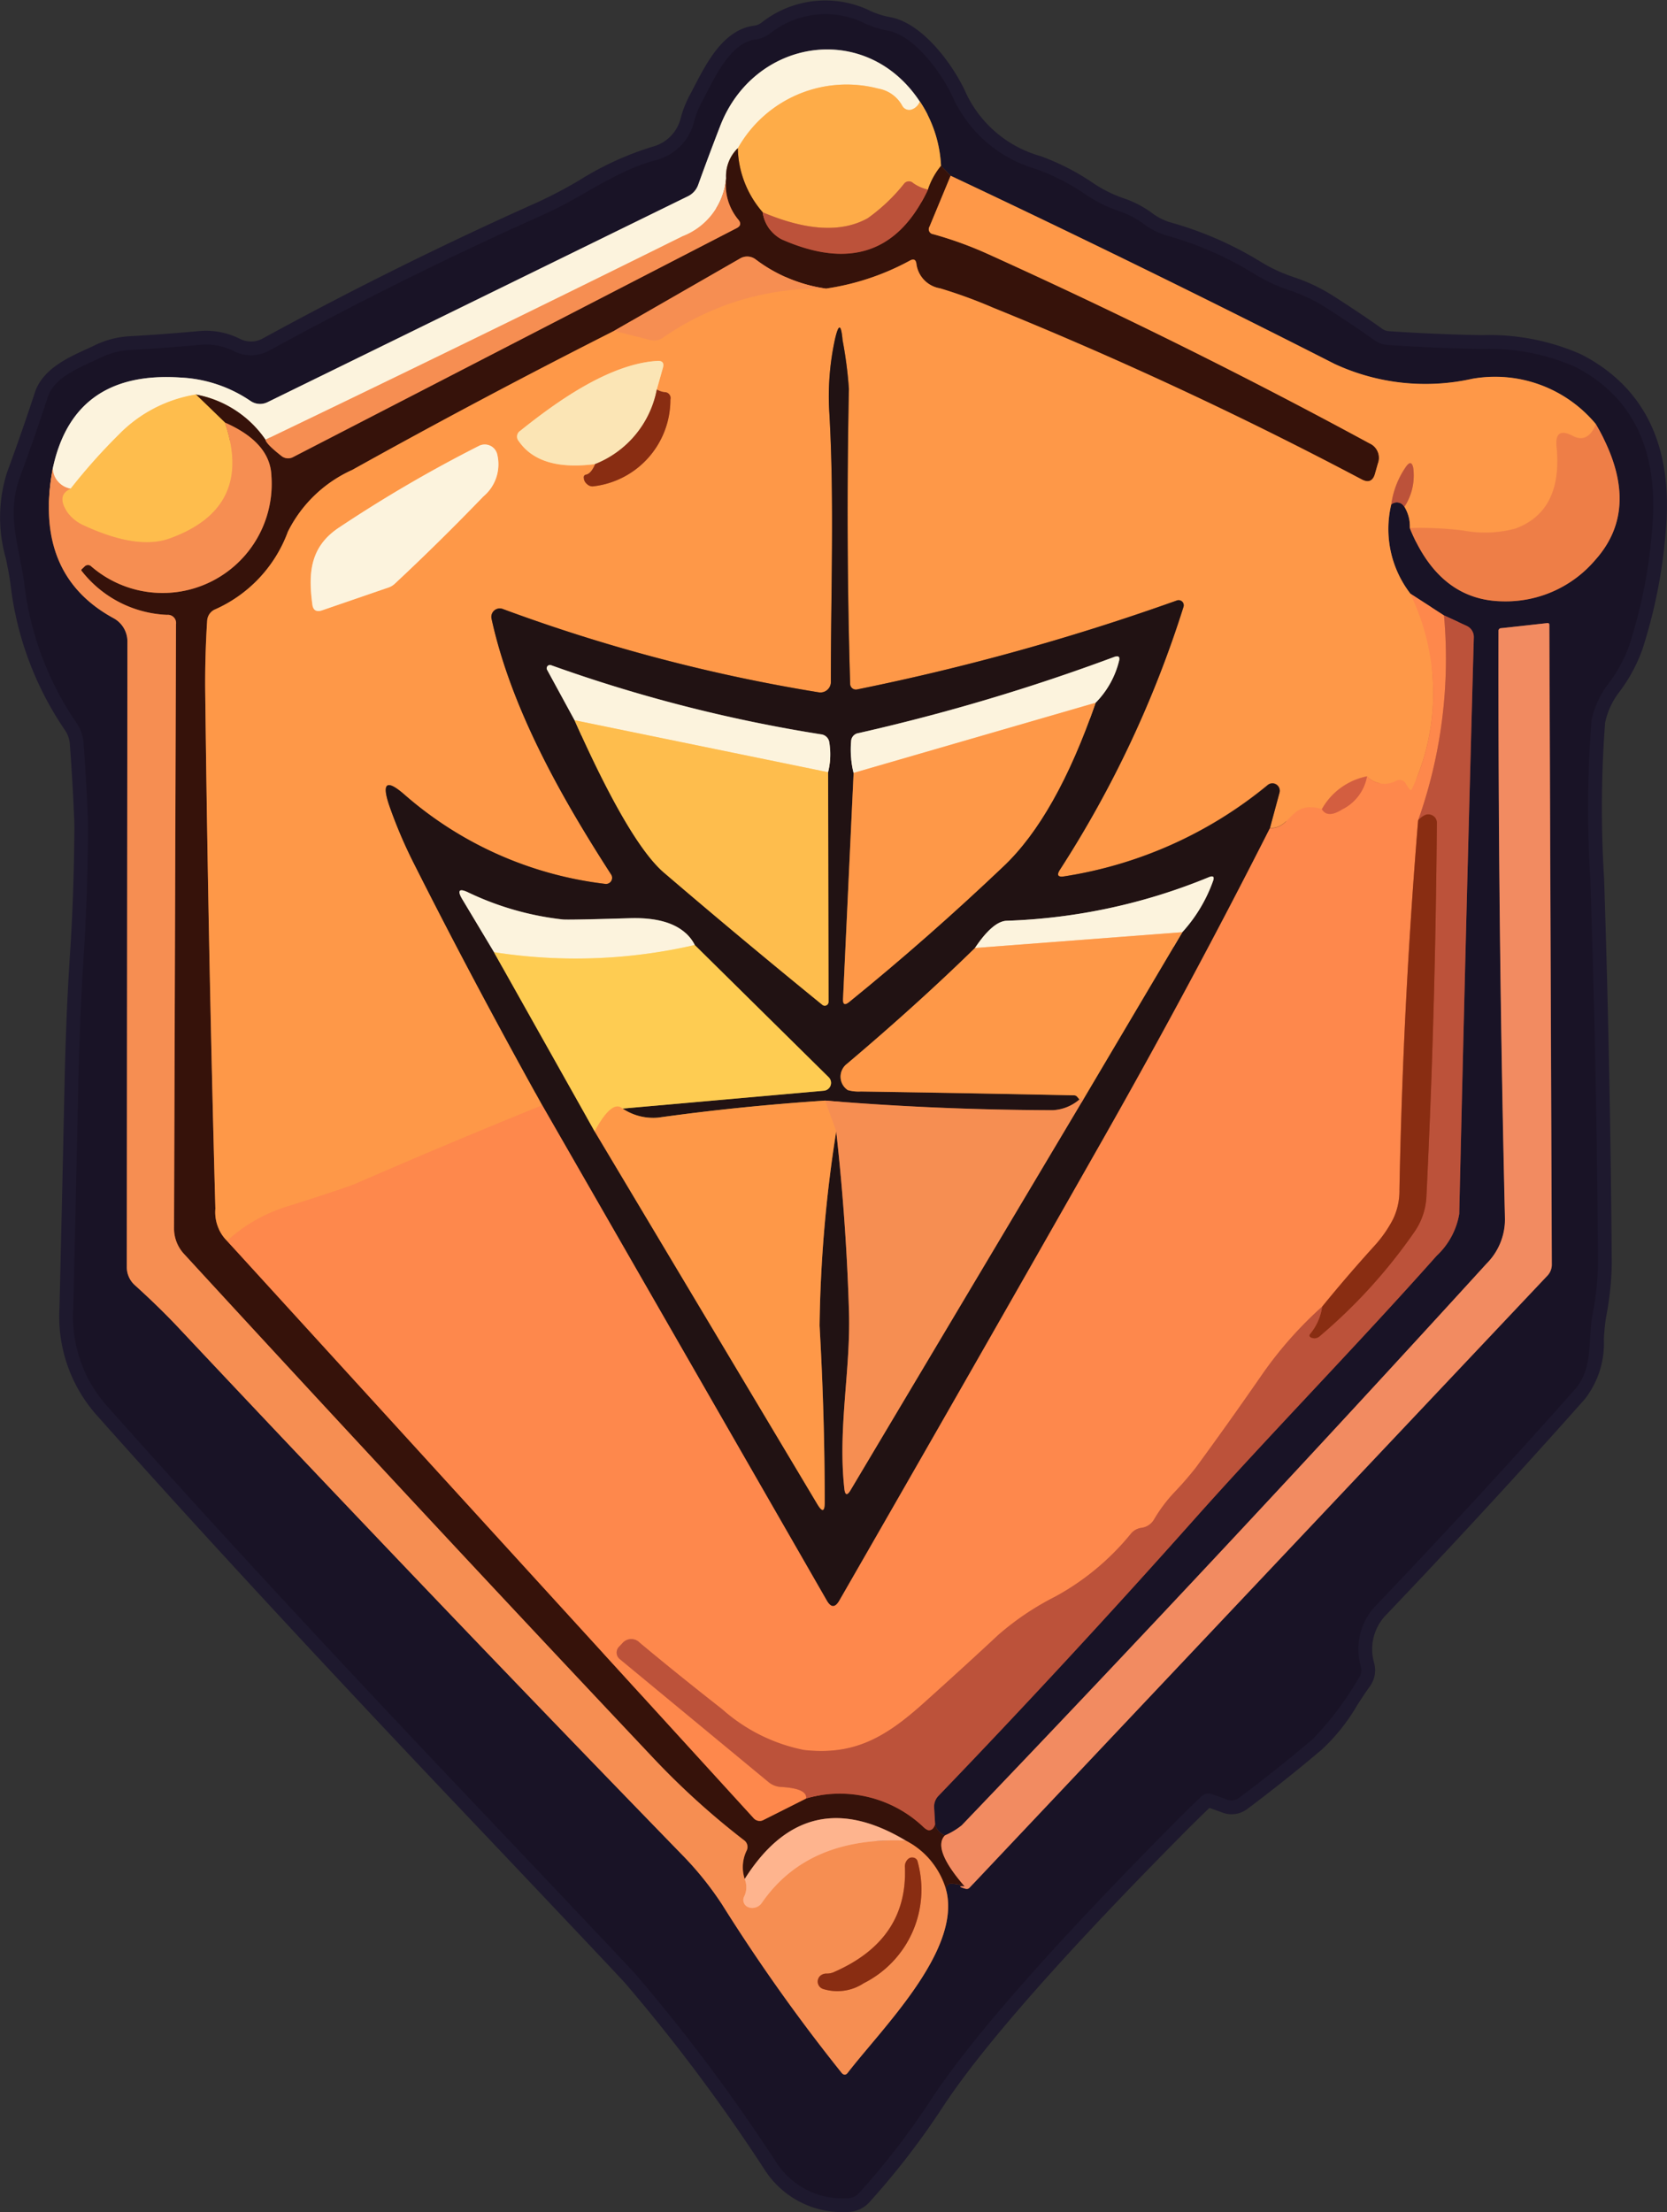 <svg xmlns="http://www.w3.org/2000/svg" xmlns:xlink="http://www.w3.org/1999/xlink" width="84.416" height="111.971" viewBox="0 0 84.416 111.971">
  <rect x="0" y="0" width="84.416" height="111.971" fill="#333333" stroke="none"/>
  <defs>
    <clipPath id="clip-path">
      <rect id="Rectangle_6183" data-name="Rectangle 6183" width="84.416" height="111.971" fill="none"/>
    </clipPath>
  </defs>
  <g id="Group_12181" data-name="Group 12181" style="mix-blend-mode: normal;isolation: isolate">
    <g id="Group_12180" data-name="Group 12180" clip-path="url(#clip-path)">
      <path id="Path_17514" data-name="Path 17514" d="M42.9,111.971h-.045a4.66,4.66,0,0,1-4.107-2.1,90.417,90.417,0,0,0-7.075-9.467c-.114-.131-1.142-1.238-8.138-8.61C16.045,83.91,9.752,77.1,4.831,71.561a7.512,7.512,0,0,1-1.819-5.354q.136-5.648.265-11.709c.052-2.214.139-4.236.266-6.186.127-1.9.2-3.9.221-6.117.007-.336,0-.659-.019-.981-.048-1.15-.118-2.337-.208-3.542a1.419,1.419,0,0,0-.24-.7A16.456,16.456,0,0,1,.538,29.632C.482,29.178.391,28.72.3,28.277A7.515,7.515,0,0,1,.361,23.9c.5-1.355.972-2.713,1.405-4.034.388-1.178,1.672-1.763,2.61-2.191.139-.063.272-.124.394-.182a4.539,4.539,0,0,1,1.806-.473c1.141-.065,2.295-.151,3.525-.263a3.846,3.846,0,0,1,2.06.4,1.223,1.223,0,0,0,1.141-.022c4.532-2.479,9.23-4.806,13.965-6.919a23.287,23.287,0,0,0,2.084-1.1A15.424,15.424,0,0,1,33.1,7.41a1.985,1.985,0,0,0,1.352-1.359,5.356,5.356,0,0,1,.471-1.225c.082-.151.164-.308.249-.473C35.8,3.144,36.657,1.489,38.194,1.3a.814.814,0,0,0,.35-.14A5.217,5.217,0,0,1,43.922.478a4.168,4.168,0,0,0,1.151.389c1.714.311,3.281,2.55,3.864,3.887A5.947,5.947,0,0,0,52.685,7.9a11.948,11.948,0,0,1,2.663,1.361,6.563,6.563,0,0,0,1.572.782,5.219,5.219,0,0,1,1.4.726,2.986,2.986,0,0,0,.9.474,17.91,17.91,0,0,1,4.571,1.978,7.989,7.989,0,0,0,1.724.807,9.052,9.052,0,0,1,1.98.938c.928.593,1.746,1.141,2.5,1.676a.631.631,0,0,0,.344.123c1.613.107,3.2.175,4.717.2a11.45,11.45,0,0,1,5.036.983c3.22,1.667,4.653,4.682,4.258,8.961a26,26,0,0,1-1.177,5.955A8.1,8.1,0,0,1,82,35.03a3.843,3.843,0,0,0-.718,1.554,56.905,56.905,0,0,0-.053,7.865c.21,6.28.34,12.841.391,19.5a15.42,15.42,0,0,1-.29,2.731,9.692,9.692,0,0,0-.111,1.12,4.586,4.586,0,0,1-.966,3.023C77.074,74.406,73.7,78.064,70.236,81.7a2.491,2.491,0,0,0-.651,2.476,1.39,1.39,0,0,1-.234,1.212c-.219.3-.425.622-.63.939a9.682,9.682,0,0,1-1.789,2.239c-1.235,1.044-2.5,2.054-3.766,3a1.315,1.315,0,0,1-1.281.178l-.638-.23c-.368.348-.721.7-1.063,1.037-6.209,6.25-10.389,10.986-12.423,14.075a38.855,38.855,0,0,1-3.731,4.843,1.505,1.505,0,0,1-1.128.5M4.925,37.569c.092,1.22.162,2.422.21,3.573.022.346.029.706.022,1.073-.022,2.241-.1,4.268-.224,6.189s-.212,3.932-.263,6.125Q4.544,60.6,4.4,66.241a6.079,6.079,0,0,0,1.468,4.4c4.91,5.529,11.193,12.327,18.673,20.2,2.9,3.058,7.824,8.249,8.179,8.656a91.72,91.72,0,0,1,7.188,9.615,3.311,3.311,0,0,0,2.968,1.468c.052,0,.071,0,.123-.056a37.412,37.412,0,0,0,3.592-4.666c2.085-3.166,6.325-7.974,12.6-14.291.368-.368.749-.742,1.143-1.115a1.248,1.248,0,0,1,1.347-.26l.677.244c1.209-.916,2.454-1.908,3.667-2.934a8.537,8.537,0,0,0,1.52-1.934c.219-.338.439-.677.676-1.006a3.964,3.964,0,0,1,1-3.823c3.457-3.622,6.818-7.269,9.991-10.839a3.358,3.358,0,0,0,.616-2.182,10.631,10.631,0,0,1,.131-1.281,14.134,14.134,0,0,0,.267-2.473c-.05-6.649-.181-13.2-.389-19.466a56.25,56.25,0,0,1,.071-8.144,5.207,5.207,0,0,1,.966-2.14,6.72,6.72,0,0,0,.976-1.791,24.6,24.6,0,0,0,1.109-5.636c.343-3.711-.806-6.2-3.512-7.6a10.3,10.3,0,0,0-4.419-.827c-1.543-.027-3.15-.1-4.777-.2a2.015,2.015,0,0,1-1.067-.378c-.735-.522-1.534-1.057-2.443-1.638a7.518,7.518,0,0,0-1.672-.791,9.361,9.361,0,0,1-2.019-.946,16.531,16.531,0,0,0-4.222-1.822A4.3,4.3,0,0,1,57.5,11.9a3.794,3.794,0,0,0-1.028-.535,7.975,7.975,0,0,1-1.911-.952,10.543,10.543,0,0,0-2.346-1.2,7.352,7.352,0,0,1-4.552-3.9c-.494-1.134-1.792-2.883-2.842-3.073a5.542,5.542,0,0,1-1.532-.519,3.845,3.845,0,0,0-3.926.57,2.238,2.238,0,0,1-.981.393c-.822.1-1.483,1.379-1.966,2.312-.09.173-.175.339-.258.492a3.933,3.933,0,0,0-.347.9,3.359,3.359,0,0,1-2.351,2.374,14.138,14.138,0,0,0-3.418,1.567,24.416,24.416,0,0,1-2.208,1.16c-4.7,2.1-9.362,4.408-13.861,6.868a2.611,2.611,0,0,1-2.437.045,2.408,2.408,0,0,0-1.313-.255c-1.241.113-2.411.2-3.571.266a3.171,3.171,0,0,0-1.267.331c-.139.068-.282.133-.432.2-.7.321-1.668.76-1.864,1.358-.439,1.336-.916,2.709-1.422,4.082a6.223,6.223,0,0,0,0,3.626c.093.467.189.95.252,1.457A14.912,14.912,0,0,0,4.455,36.2a2.807,2.807,0,0,1,.47,1.365" transform="translate(0 0)" fill="#1e192e"/>
      <path id="Path_17515" data-name="Path 17515" d="M43.552,116a.9.9,0,0,1-.711-.366,92.18,92.18,0,0,1-6.09-8.574,15.9,15.9,0,0,0-1.8-2.259C26.511,96.12,17.91,87.124,9.393,78.064c-.66-.709-1.419-1.452-2.257-2.209A1.914,1.914,0,0,1,6.5,74.426l.029-31.661A.646.646,0,0,0,6.2,42.2c-3-1.636-4.16-4.434-3.435-8.314l1.37.256c-.611,3.265.283,5.5,2.734,6.836a2.038,2.038,0,0,1,1.06,1.788L7.895,74.427a.521.521,0,0,0,.171.391c.872.788,1.659,1.558,2.344,2.294,8.51,9.051,17.1,18.042,25.544,26.72a17.25,17.25,0,0,1,1.979,2.492,90.58,90.58,0,0,0,5.617,7.964c.227-.279.473-.572.732-.881,1.786-2.129,4.231-5.044,3.752-7.2l1.358-.3c.629,2.824-2.071,6.044-4.043,8.395-.405.483-.78.929-1.085,1.324a.88.88,0,0,1-.7.375Zm-.393-1.223,0,.006,0-.006" transform="translate(-0.775 -10.291)" fill="#88513c"/>
      <path id="Path_17516" data-name="Path 17516" d="M69.223,137.432a1.715,1.715,0,0,0-.435-.109.482.482,0,0,0,.394-.289.372.372,0,0,0-.018-.276l-1.264.584a1.047,1.047,0,0,1-.023-.794.91.91,0,0,1,.777-.61,2.426,2.426,0,0,1,1.01.173Z" transform="translate(-20.594 -41.282)" fill="#281318"/>
      <path id="Path_17517" data-name="Path 17517" d="M69.7,109.767a.981.981,0,0,1-.239-.03c-.249-.076-.906-.276-.78-.921.056-.285.261-.61.92-.57L98.577,77.57c.055-.058.054-.084.053-.114l-.123-31.7-1.187.131c-.017,9.574.094,19.412.328,29.251a3.863,3.863,0,0,1-1.115,2.742C87.828,87.428,78.882,97,69.944,106.334a3.555,3.555,0,0,1-1.044.651l-.616-1.249a3.857,3.857,0,0,0,.664-.374c8.921-9.316,17.859-18.88,26.556-28.416a2.486,2.486,0,0,0,.752-1.769c-.238-10.021-.348-20.039-.327-29.779a.825.825,0,0,1,.773-.839L99.02,44.3a.8.8,0,0,1,.622.194.784.784,0,0,1,.256.588l.125,32.347a1.51,1.51,0,0,1-.437,1.1L70.344,109.484a.856.856,0,0,1-.647.283m-.061-1.386-.11,1.239a.687.687,0,0,0,.23-1.239.492.492,0,0,0-.12,0m-.3.141-.019.021ZM96.859,45.942l-.026,0,.026,0m.462-.543h0Zm1.184-.311v0Z" transform="translate(-20.738 -13.454)" fill="#864f44"/>
      <path id="Path_17518" data-name="Path 17518" d="M68.037,133.762a1.423,1.423,0,0,1-.979-1.008l1.32-.441a.378.378,0,0,0,.06.126Z" transform="translate(-20.366 -40.183)" fill="#281318"/>
      <path id="Path_17519" data-name="Path 17519" d="M66.986,105.7l-.048-.843a1.474,1.474,0,0,1,.423-1.135c4.251-4.412,8.585-9.1,12.884-13.92,1.909-2.145,3.984-4.363,5.99-6.508,2.1-2.248,4.277-4.573,6.327-6.882.829-.936.961-1.449.966-1.671.2-8.869.441-18.4.737-29.138l-1.1-.509.582-1.264,1.148.529a1.315,1.315,0,0,1,.768,1.236c-.3,10.754-.539,20.3-.739,29.178A4.3,4.3,0,0,1,93.6,77.338c-2.062,2.323-4.243,4.655-6.353,6.909-2,2.139-4.068,4.35-5.966,6.483-4.311,4.838-8.658,9.535-12.921,13.96-.038.04-.038.055-.036.088l.048.845ZM94.311,45.626h0Z" transform="translate(-20.328 -13.312)" fill="#6b3330"/>
      <rect id="Rectangle_6174" data-name="Rectangle 6174" width="1.393" height="2.04" transform="matrix(0.543, -0.84, 0.84, 0.543, 71.032, 30.629)" fill="#8c4e39"/>
      <path id="Path_17520" data-name="Path 17520" d="M101.187,41.489a6.043,6.043,0,0,1-1.049-5.083l1.344.366a4.657,4.657,0,0,0,.86,3.941Z" transform="translate(-30.354 -11.057)" fill="#8c5637"/>
      <path id="Path_17521" data-name="Path 17521" d="M101.287,36.714l-.625-.985a1.125,1.125,0,0,1,1.606.334Z" transform="translate(-30.571 -10.79)" fill="#6b3330"/>
      <path id="Path_17522" data-name="Path 17522" d="M102.846,37.817l-1.39-.082a1.221,1.221,0,0,0-.187-.689l1.205-.7a2.59,2.59,0,0,1,.371,1.468" transform="translate(-30.756 -11.039)" fill="#8c5637"/>
      <path id="Path_17523" data-name="Path 17523" d="M107.036,40.346h-.09c-2.435-.031-4.23-1.421-5.336-4.13l1.29-.526c.887,2.172,2.216,3.24,4.064,3.264h.075a5.226,5.226,0,0,0,4.09-1.863c1.415-1.585,1.4-3.562-.054-6.043l1.2-.7c1.77,3.028,1.734,5.609-.109,7.674a6.63,6.63,0,0,1-5.131,2.328" transform="translate(-30.859 -9.215)" fill="#844937"/>
      <path id="Path_17524" data-name="Path 17524" d="M101.177,25.563a5.935,5.935,0,0,0-5.625-2.1,11.658,11.658,0,0,1-7.42-.817c-6.349-3.233-12.883-6.434-19.422-9.516l.593-1.26c6.551,3.087,13.1,6.3,19.461,9.534a10.312,10.312,0,0,0,6.546.687,7.313,7.313,0,0,1,6.882,2.514Z" transform="translate(-20.867 -3.606)" fill="#8c5637"/>
      <rect id="Rectangle_6175" data-name="Rectangle 6175" width="1.393" height="0.699" transform="matrix(0.717, -0.697, 0.697, 0.717, 47.152, 8.882)" fill="#281318"/>
      <path id="Path_17525" data-name="Path 17525" d="M67.019,10.5a5.732,5.732,0,0,0-.961-2.908l1.167-.76a7.1,7.1,0,0,1,1.184,3.609Z" transform="translate(-20.062 -2.075)" fill="#8c6037"/>
      <path id="Path_17526" data-name="Path 17526" d="M4.22,24.655l-1.363-.289c.773-3.642,3.266-5.426,7.2-5.16a7.572,7.572,0,0,1,3.888,1.307.158.158,0,0,0,.154.011L35.4,10.1a.333.333,0,0,0,.171-.19c.352-.978.723-1.965,1.115-2.979a6.611,6.611,0,0,1,5.407-4.3,6.25,6.25,0,0,1,5.934,2.91l-1.161.767a4.826,4.826,0,0,0-4.623-2.293A5.228,5.228,0,0,0,37.987,7.43c-.388,1-.755,1.982-1.1,2.945a1.714,1.714,0,0,1-.873.976L14.721,21.772a1.541,1.541,0,0,1-1.567-.116A6.2,6.2,0,0,0,9.967,20.6c-3.282-.22-5.112,1.068-5.747,4.059" transform="translate(-0.868 -0.788)" fill="#8b8382"/>
      <path id="Path_17527" data-name="Path 17527" d="M53.99,9.455l-1.182-.736A6.99,6.99,0,0,1,60.634,5.38a2.436,2.436,0,0,1,1.687,1.19.33.33,0,0,0-.312-.115L63.254,7a1.372,1.372,0,0,1-.752.754,1.091,1.091,0,0,1-1.38-.479,1.038,1.038,0,0,0-.747-.531A5.64,5.64,0,0,0,53.99,9.455" transform="translate(-16.038 -1.582)" fill="#fdd093"/>
      <path id="Path_17528" data-name="Path 17528" d="M51.806,12.091a2.644,2.644,0,0,1,.809-2.038l.957,1.01a1.276,1.276,0,0,0-.374,1.012Z" transform="translate(-15.733 -3.053)" fill="#998374"/>
      <path id="Path_17529" data-name="Path 17529" d="M19.476,26.808l-.6-1.255c7.038-3.377,14.14-6.841,21.11-10.294a2.8,2.8,0,0,0,1.822-2.35l1.39.085A4.131,4.131,0,0,1,40.6,16.505c-6.976,3.456-14.083,6.923-21.127,10.3" transform="translate(-5.732 -3.92)" fill="#f9c198"/>
      <path id="Path_17530" data-name="Path 17530" d="M17.158,31.085a4.766,4.766,0,0,0-3.084-2.019l.24-1.372a6.176,6.176,0,0,1,3.963,2.563Z" transform="translate(-4.274 -8.41)" fill="#998374"/>
      <path id="Path_17531" data-name="Path 17531" d="M5.445,33.578l-1.1-.859a30.205,30.205,0,0,1,2.488-2.794,7.741,7.741,0,0,1,4.3-2.234l.211,1.376a6.3,6.3,0,0,0-3.532,1.849,28.917,28.917,0,0,0-2.37,2.663" transform="translate(-1.321 -8.41)" fill="#fdd895"/>
      <path id="Path_17532" data-name="Path 17532" d="M4.262,35.731A1.776,1.776,0,0,1,2.84,34.1l1.387-.127c.017.182.054.318.389.407Z" transform="translate(-0.863 -10.319)" fill="#f9c198"/>
      <path id="Path_17533" data-name="Path 17533" d="M8.513,37.37a8.519,8.519,0,0,1-3.486-.909,2.742,2.742,0,0,1-1.116-.9,1.657,1.657,0,0,1-.325-1.4,1.3,1.3,0,0,1,.785-.828l.547,1.253a.559.559,0,0,0,.01-.084.74.74,0,0,0,.135.274,1.37,1.37,0,0,0,.552.423c1.621.748,2.908.962,3.824.629,2.467-.9,3.219-2.478,2.364-4.983l1.317-.45c1.11,3.248,0,5.579-3.206,6.742a4.092,4.092,0,0,1-1.4.232" transform="translate(-1.074 -9.231)" fill="#faa650"/>
      <path id="Path_17534" data-name="Path 17534" d="M54.2,137.6a1.172,1.172,0,0,1-.533-.125,1.083,1.083,0,0,1-.516-1.405.56.56,0,0,0,.059-.306l1.23-.65a1.44,1.44,0,0,1,.157.512c1.682-2.008,4.185-2.959,7.41-2.826l-.058,1.391c-3.091-.126-5.275.806-6.687,2.86a1.3,1.3,0,0,1-.825.527,1.479,1.479,0,0,1-.237.02m.243-1.013-.006.014.006-.014" transform="translate(-16.114 -40.329)" fill="#faa170"/>
      <path id="Path_17535" data-name="Path 17535" d="M59.149,17.593a8.258,8.258,0,0,1-3.3-.785,2.5,2.5,0,0,1-1.358-1.843l1.354-.331a1.218,1.218,0,0,0,.561.9c3.1,1.363,5.161.671,6.5-2.178l1.261.593c-1.139,2.42-2.846,3.647-5.022,3.647" transform="translate(-16.55 -4.055)" fill="#793222"/>
      <path id="Path_17536" data-name="Path 17536" d="M87.452,28.815a1.322,1.322,0,0,1-.625-.17,203.441,203.441,0,0,0-18.6-8.66,22.919,22.919,0,0,0-2.6-.951,2.181,2.181,0,0,1-1.549-1.2,13.492,13.492,0,0,1-3.973,1.229l-.2-1.378a12.078,12.078,0,0,0,4.029-1.342.9.9,0,0,1,.872-.047.909.909,0,0,1,.48.736c.041.292.175.519.691.655a25.088,25.088,0,0,1,2.773,1.01c6.353,2.581,12.568,5.47,18.478,8.59l.072-.252a.337.337,0,0,0,.02-.132.353.353,0,0,0-.115-.088c-6.148-3.334-12.645-6.555-19.3-9.568a18.551,18.551,0,0,0-2.638-.953.94.94,0,0,1-.651-1.3L65.69,12.4l1.287.532-.889,2.152a19.583,19.583,0,0,1,2.392.9C75.17,19,81.7,22.239,87.882,25.594a1.485,1.485,0,0,1,.761,1.824l-.145.51a1.148,1.148,0,0,1-.643.8,1,1,0,0,1-.4.083M64.61,17.561h0m-.7-.345v0Zm1.731-2.265h0Z" transform="translate(-18.195 -3.765)" fill="#9a5529"/>
      <path id="Path_17537" data-name="Path 17537" d="M44.862,22.709,44.168,21.5l6.378-3.663a1.406,1.406,0,0,1,1.554.1,7.031,7.031,0,0,0,3.239,1.344l-.217,1.375a8.384,8.384,0,0,1-3.867-1.612Z" transform="translate(-13.414 -5.36)" fill="#96502e"/>
      <path id="Path_17538" data-name="Path 17538" d="M15.285,70.389a2.712,2.712,0,0,1-.854-2.156c-.233-8.578-.407-17.426-.515-26.3-.007-1.182.029-2.372.107-3.543a1.358,1.358,0,0,1,.713-1.107A6.281,6.281,0,0,0,18.153,33.7a7.379,7.379,0,0,1,3.572-3.49c4.344-2.418,8.814-4.791,13.288-7.052l.628,1.243c-4.457,2.253-8.911,4.617-13.239,7.026a6.119,6.119,0,0,0-2.946,2.764A7.576,7.576,0,0,1,15.4,38.514c-.062,1.111-.1,2.269-.09,3.412.107,8.859.281,17.7.515,26.271a1.516,1.516,0,0,0,.329,1.1Z" transform="translate(-4.226 -7.032)" fill="#9a5529"/>
      <path id="Path_17539" data-name="Path 17539" d="M43.25,120.061a1.124,1.124,0,0,1-.833-.383l-26.649-29.2,1.028-.938L43.32,118.6l1.976-1,.628,1.243-2.138,1.079a1.157,1.157,0,0,1-.536.135" transform="translate(-4.788 -27.192)" fill="#9a4d2b"/>
      <path id="Path_17540" data-name="Path 17540" d="M64.778,132.658a1.1,1.1,0,0,1-.712-.317,5.474,5.474,0,0,0-5.355-1.319l-.3-1.358a6.846,6.846,0,0,1,6.6,1.652.463.463,0,0,0-.35-.04.378.378,0,0,0-.231.167l1.319.451a1.043,1.043,0,0,1-.8.743.689.689,0,0,1-.17.021" transform="translate(-17.739 -39.31)" fill="#793222"/>
      <path id="Path_17541" data-name="Path 17541" d="M68.809,136.255c-.515-.593-2.081-2.4-.966-3.528l.993.976a.059.059,0,0,0,.013-.024s-.077.411,1.012,1.663Z" transform="translate(-20.485 -40.309)" fill="#944f36"/>
      <path id="Path_17542" data-name="Path 17542" d="M67.117,136.312a3.373,3.373,0,0,0-1.743-2.161l.685-1.212a4.752,4.752,0,0,1,2.408,3.033Z" transform="translate(-19.854 -40.374)" fill="#96502e"/>
      <path id="Path_17543" data-name="Path 17543" d="M54.488,135.326l-1.176-.744c2.287-3.615,5.434-4.362,9.1-2.168l-.715,1.195c-3.029-1.813-5.318-1.267-7.208,1.718" transform="translate(-16.191 -39.84)" fill="#9a634c"/>
      <path id="Path_17544" data-name="Path 17544" d="M38.566,104.456a2.412,2.412,0,0,1,.028-1.817A40.245,40.245,0,0,1,34,98.446C26.245,90.233,18.268,81.669,10.29,72.989a2.591,2.591,0,0,1-.685-1.759l.1-30.372a6.5,6.5,0,0,1-4.6-2.449.747.747,0,0,1,.04-1.045l.144-.138a.931.931,0,0,1,1.27-.047,4.727,4.727,0,0,0,5.2.739,5.016,5.016,0,0,0,2.78-4.75c-.009-.308-.038-1.256-1.936-2.09l.559-1.275c1.794.788,2.726,1.906,2.77,3.325a6.394,6.394,0,0,1-3.568,6.044,6.029,6.029,0,0,1-1.7.531,1.122,1.122,0,0,1,.434.939L11,71.232a1.2,1.2,0,0,0,.318.814c7.973,8.676,15.947,17.236,23.7,25.443a38.7,38.7,0,0,0,4.569,4.152,1.109,1.109,0,0,1,.373,1.332c-.217.579-.158.822-.123.9Z" transform="translate(-1.489 -9.051)" fill="#96502e"/>
      <rect id="Rectangle_6176" data-name="Rectangle 6176" width="1.392" height="2.044" transform="matrix(0.695, -0.719, 0.719, 0.695, 9.436, 20.47)" fill="#9a682c"/>
      <path id="Path_17545" data-name="Path 17545" d="M20.14,27.794a1.222,1.222,0,0,1-.758-.267c-.7-.55-.991-.884-1.058-1.234l1.368-.261a.4.4,0,0,0-.049-.138,2.923,2.923,0,0,0,.527.481L42.127,15.046a3.345,3.345,0,0,1-.483-2.2l1.381.169a2.067,2.067,0,0,0,.483,1.581.926.926,0,0,1-.319,1.466L20.734,27.651a1.359,1.359,0,0,1-.594.143M42.416,15.462h0" transform="translate(-5.565 -3.902)" fill="#96502e"/>
      <path id="Path_17546" data-name="Path 17546" d="M67.862,13.272l-1.333-.4a4.411,4.411,0,0,1,.778-1.423l1.1.856a3.123,3.123,0,0,0-.544.972" transform="translate(-20.205 -3.476)" fill="#9a5f29"/>
      <path id="Path_17547" data-name="Path 17547" d="M58.656,15.922a9.309,9.309,0,0,1-3.58-.84l.542-1.282c2,.847,3.587.959,4.71.332a8.13,8.13,0,0,0,1.647-1.585,1,1,0,0,1,1.417-.136,1.4,1.4,0,0,0,.49.205l-.331,1.353a2.985,2.985,0,0,1-.731-.276,8.546,8.546,0,0,1-1.809,1.653,4.758,4.758,0,0,1-2.355.577m3.9-2.4,0,0,0,0" transform="translate(-16.727 -3.698)" fill="#dd7f41"/>
      <path id="Path_17548" data-name="Path 17548" d="M54.151,14.5a5.661,5.661,0,0,1-1.488-3.675l1.384-.164a4.578,4.578,0,0,0,1.032,2.8Z" transform="translate(-15.994 -3.238)" fill="#9a5f29"/>
      <path id="Path_17549" data-name="Path 17549" d="M106.508,36.9a10.906,10.906,0,0,1-1.352-.094,16.821,16.821,0,0,0-2.608-.12l-.04-1.392a17.962,17.962,0,0,1,2.824.131,5.186,5.186,0,0,0,2.3-.068c.817-.3,1.878-.983,1.635-3.42a1.152,1.152,0,0,1,1.83-1.236.478.478,0,0,0,.073.031c0-.02.065-.094.141-.272l1.281.546a1.752,1.752,0,0,1-.973,1.047,1.36,1.36,0,0,1-.946-.02c.216,2.962-1.263,4.154-2.562,4.632a4.687,4.687,0,0,1-1.6.235" transform="translate(-31.132 -9.25)" fill="#f68b48"/>
      <path id="Path_17550" data-name="Path 17550" d="M102.159,35.918l-.641-.353L100.2,35.34a5.026,5.026,0,0,1,.9-2.242.845.845,0,0,1,1.572.344,3.54,3.54,0,0,1-.515,2.477" transform="translate(-30.432 -9.925)" fill="#dd7541"/>
      <path id="Path_17551" data-name="Path 17551" d="M101.44,53.664a.794.794,0,0,1-.673-.385l-.024-.036a1.951,1.951,0,0,1-1.97-.432l.9-1.066c.343.288.531.231.678.155a1.077,1.077,0,0,1,.84-.092,10.594,10.594,0,0,0-.409-8.491l1.257-.6a12.213,12.213,0,0,1,.123,10.432.778.778,0,0,1-.647.511.709.709,0,0,1-.072,0m-.824-.613h0Zm.262-.446,0,.009,0-.009" transform="translate(-29.998 -12.973)" fill="#fe904a"/>
      <path id="Path_17552" data-name="Path 17552" d="M96.472,58.166l-1.194-.716a4.055,4.055,0,0,1,2.741-1.981l.28,1.364a2.68,2.68,0,0,0-1.827,1.333" transform="translate(-28.936 -16.846)" fill="#e97b44"/>
      <path id="Path_17553" data-name="Path 17553" d="M92.381,60.142h-.049l.034-1.392c.18,0,.232-.054.476-.3a2.071,2.071,0,0,1,2.333-.63l-.391,1.337c-.532-.156-.636-.048-.949.269a1.948,1.948,0,0,1-1.455.719" transform="translate(-28.041 -17.522)" fill="#fe904a"/>
      <path id="Path_17554" data-name="Path 17554" d="M35.067,63.213c-2.317-4.164-4.5-8.27-6.482-12.2a24.61,24.61,0,0,1-1.326-3.1c-.15-.445-.458-1.364.183-1.791s1.371.214,1.721.521a18.036,18.036,0,0,0,8.952,4.216c-2.2-3.468-4.694-7.895-5.69-12.457a1.135,1.135,0,0,1,.37-1.1,1.114,1.114,0,0,1,1.12-.2,85.214,85.214,0,0,0,15.678,4.153c0-1.3.014-2.608.03-3.916.036-3.11.073-6.327-.105-9.447a14.334,14.334,0,0,1,.293-3.922c.1-.453.281-1.2.964-1.155s.755.783.8,1.27c.028.291.083.586.138.884a8.284,8.284,0,0,1,.185,1.656c-.1,4.815-.084,9.664.049,14.423a117.132,117.132,0,0,0,15.635-4.381.956.956,0,0,1,1.233,1.182,55.639,55.639,0,0,1-5.756,12.558,20.8,20.8,0,0,0,8.915-4.275,1.075,1.075,0,0,1,1.269-.063,1.061,1.061,0,0,1,.439,1.174L73.2,49.033l-1.343-.364.234-.862a22.029,22.029,0,0,1-9.872,4.169.867.867,0,0,1-.909-1.4,54.591,54.591,0,0,0,5.911-12.306,119.036,119.036,0,0,1-15.463,4.236.992.992,0,0,1-.81-.195.96.96,0,0,1-.169-.172,1.235,1.235,0,0,1-1.22.517A86.7,86.7,0,0,1,33.9,38.577c1.091,4.493,3.688,8.887,5.852,12.243a1.006,1.006,0,0,1-.977,1.541,19.621,19.621,0,0,1-9.928-4.176c.27.7.6,1.433.985,2.2,1.975,3.917,4.148,8.005,6.455,12.153ZM72.34,46.872v0ZM49.594,41.45v0Zm.187-.166h0M33.428,38.4h0" transform="translate(-8.216 -6.928)" fill="#90552e"/>
      <path id="Path_17555" data-name="Path 17555" d="M16.776,87.438l-.959-1.01a8.745,8.745,0,0,1,3.454-1.942c2.53-.8,3.177-1.048,3.337-1.117,3.173-1.38,6.334-2.709,9.394-3.947l.522,1.291c-3.048,1.235-6.2,2.558-9.363,3.934-.4.172-1.567.565-3.472,1.168a7.366,7.366,0,0,0-2.913,1.623" transform="translate(-4.804 -24.121)" fill="#fe904a"/>
      <path id="Path_17556" data-name="Path 17556" d="M46.624,23.992a1.556,1.556,0,0,1-.372-.045l-1.831-.461.34-1.351,1.824.46a.078.078,0,0,0,.08-.012,14.567,14.567,0,0,1,8.661-2.606l-.037,1.392a13.241,13.241,0,0,0-7.844,2.368,1.447,1.447,0,0,1-.821.256" transform="translate(-13.491 -6.065)" fill="#fa934d"/>
      <path id="Path_17557" data-name="Path 17557" d="M95.174,86.123l-.072,0a1.276,1.276,0,0,1-.374-.093.832.832,0,0,1-.478-.55.805.805,0,0,1,.145-.675,2.113,2.113,0,0,0,.485-1.063l1.15.134a26.777,26.777,0,0,0,3.621-4.2,2.706,2.706,0,0,0,.5-1.448c.3-6.244.478-12.564.528-18.783l-.755-.718a1.74,1.74,0,0,1,.563-.417,1.128,1.128,0,0,1,1.585,1.029c-.049,6.28-.226,12.657-.53,18.96a4.141,4.141,0,0,1-.751,2.175,27.967,27.967,0,0,1-4.908,5.392,1.111,1.111,0,0,1-.712.261m5.884-26.546h0m-.329-.09a.251.251,0,0,0,.075.073l.006,0Z" transform="translate(-28.617 -17.678)" fill="#a34026"/>
      <path id="Path_17558" data-name="Path 17558" d="M103.507,55.31l-1.317-.452a23.917,23.917,0,0,0,1.276-10.082l1.386-.133a25.269,25.269,0,0,1-1.345,10.667" transform="translate(-31.035 -13.558)" fill="#dd6d43"/>
      <path id="Path_17559" data-name="Path 17559" d="M96.461,84.667l-1.081-.878c.82-1.009,1.707-2.039,2.713-3.148a5.657,5.657,0,0,0,.8-1.15,2.647,2.647,0,0,0,.248-1.182c.119-6.26.438-12.568.948-18.752l1.388.115c-.508,6.155-.826,12.432-.944,18.658a4.015,4.015,0,0,1-.4,1.8,7.1,7.1,0,0,1-1,1.439c-.992,1.094-1.863,2.1-2.666,3.094" transform="translate(-28.967 -18.087)" fill="#c45b2f"/>
      <path id="Path_17560" data-name="Path 17560" d="M53.58,119.895a1.93,1.93,0,0,0-.761-.129,1.785,1.785,0,0,1-1.019-.4l-7.546-6.237a1.115,1.115,0,0,1-.093-1.631l.158-.166a1.286,1.286,0,0,1,1.837-.1c1.266,1.058,2.664,2.185,4.158,3.353a8.238,8.238,0,0,0,3.8,1.925c2.3.252,3.7-.576,5.508-2.194,1.185-1.066,2.461-2.22,3.757-3.431a14.516,14.516,0,0,1,3.034-2.053,12.2,12.2,0,0,0,3.629-3.011,1.526,1.526,0,0,1,.963-.552.188.188,0,0,0,.162-.1,8.3,8.3,0,0,1,1.105-1.475,15.4,15.4,0,0,0,1.053-1.21c1.088-1.484,2.187-3.028,3.36-4.72A20.621,20.621,0,0,1,79.8,94.246l.933,1.034a19.262,19.262,0,0,0-2.91,3.278c-1.18,1.7-2.285,3.256-3.38,4.749a17.165,17.165,0,0,1-1.159,1.337,6.953,6.953,0,0,0-.925,1.236,1.565,1.565,0,0,1-1.149.769.128.128,0,0,0-.093.052,13.584,13.584,0,0,1-4.048,3.359,13.382,13.382,0,0,0-2.744,1.844c-1.306,1.221-2.587,2.38-3.779,3.452-2.057,1.844-3.8,2.849-6.593,2.542a8.374,8.374,0,0,1-3.765-1.663l2.488,2.056a.372.372,0,0,0,.218.085,2.254,2.254,0,0,1,1.709.59,1,1,0,0,1,.219.789l-1.379-.2a.372.372,0,0,0,.132.338m-8.444-7.84,0,0,0,0" transform="translate(-13.317 -28.623)" fill="#dd6d43"/>
      <path id="Path_17561" data-name="Path 17561" d="M96.284,59.019a1.216,1.216,0,0,1-.272-.031,1.155,1.155,0,0,1-.73-.545l1.189-.725a.275.275,0,0,0-.2-.093.787.787,0,0,0,.262-.126c.587-.379.9-.761.932-1.131l1.388.111a2.977,2.977,0,0,1-1.569,2.194,1.9,1.9,0,0,1-1,.345" transform="translate(-28.938 -17.119)" fill="#e97346"/>
      <path id="Path_17562" data-name="Path 17562" d="M53.9,100.139a1.061,1.061,0,0,1-.924-.631L38.569,74.441l1.208-.694L53.9,98.318c4.852-8.431,9.121-15.9,13.072-22.862,2.913-5.132,5.749-10.415,8.431-15.7l1.241.631c-2.691,5.305-5.538,10.607-8.461,15.758C64.143,83.259,59.774,90.9,54.823,99.508a1.06,1.06,0,0,1-.923.631Z" transform="translate(-11.713 -18.148)" fill="#904d30"/>
      <path id="Path_17563" data-name="Path 17563" d="M42.589,33.651a1.079,1.079,0,0,1-.7-.256,1.158,1.158,0,0,1-.446-.843A.816.816,0,0,1,42,31.71a1.155,1.155,0,0,0,.077-.154l1.216.515A3.572,3.572,0,0,0,45.81,28.8a1.8,1.8,0,0,1-.3-.134l.675-1.218a.445.445,0,0,0,.155.054.978.978,0,0,1,.67.348,1.033,1.033,0,0,1,.22.779,5.108,5.108,0,0,1-4.437,5.008,1.1,1.1,0,0,1-.2.018m-.48-1.973-.019,0,.019,0m4.032-2.8.025,0-.025,0" transform="translate(-12.586 -8.335)" fill="#c4632d"/>
      <path id="Path_17564" data-name="Path 17564" d="M40.237,31.922a3.874,3.874,0,0,1-3.422-1.533,1.045,1.045,0,0,1,.221-1.467c1.872-1.5,4.676-3.52,7.313-3.683a.926.926,0,0,1,1,1.255l-.3,1.076-1.341-.377.138-.49c-1.994.369-4.142,1.884-5.705,3.119.577.618,1.575.831,3.022.643l.18,1.381a8.547,8.547,0,0,1-1.105.076M37.9,30.012l0,0,0,0" transform="translate(-11.119 -7.664)" fill="#fdbf7f"/>
      <path id="Path_17565" data-name="Path 17565" d="M43.423,32.666,42.9,31.375a4.405,4.405,0,0,0,2.711-3.293l1.353.33a5.784,5.784,0,0,1-3.542,4.254" transform="translate(-13.029 -8.529)" fill="#c28964"/>
      <path id="Path_17566" data-name="Path 17566" d="M22.679,41.135a.965.965,0,0,1-.526-.15,1.053,1.053,0,0,1-.468-.815c-.208-1.56-.173-3.332,1.674-4.546a69.666,69.666,0,0,1,7.153-4.171,1.344,1.344,0,0,1,1.881.808,2.772,2.772,0,0,1-.853,2.86c-1.487,1.541-3.006,3.037-4.518,4.448a1.605,1.605,0,0,1-.557.336h-.006L23.1,41.063a1.332,1.332,0,0,1-.418.072m8.4-8.409a68.462,68.462,0,0,0-6.954,4.06,2.617,2.617,0,0,0-1.1,2.829L26,38.591a.192.192,0,0,0,.07-.042c1.492-1.392,2.994-2.871,4.463-4.393.633-.659.624-1.125.541-1.429" transform="translate(-6.56 -9.51)" fill="#fdc693"/>
      <path id="Path_17567" data-name="Path 17567" d="M61.106,66.939a.777.777,0,0,1-.354-.086.874.874,0,0,1-.445-.9l.535-11.444,1.391.065-.482,10.3c2.37-1.959,4.683-4.009,6.9-6.113,1.692-1.6,3.2-4.291,4.486-8l1.317.456c-1.36,3.925-2.99,6.8-4.845,8.557-2.514,2.391-5.16,4.715-7.859,6.907a1.017,1.017,0,0,1-.641.258" transform="translate(-18.315 -15.416)" fill="#90552e"/>
      <path id="Path_17568" data-name="Path 17568" d="M61.035,53.483a5.669,5.669,0,0,1-.144-1.81,1.125,1.125,0,0,1,.918-1.054,100.615,100.615,0,0,0,12.86-3.829.839.839,0,0,1,1.152,1.058,5.263,5.263,0,0,1-1.373,2.415l-.964-1a3.285,3.285,0,0,0,.583-.765,102.363,102.363,0,0,1-11.8,3.448,4.192,4.192,0,0,0,.116,1.2Zm1.075-1.5h0" transform="translate(-18.487 -14.189)" fill="#8f8378"/>
      <rect id="Rectangle_6177" data-name="Rectangle 6177" width="12.759" height="1.393" transform="translate(43.03 38.456) rotate(-16.17)" fill="#fdc693"/>
      <path id="Path_17569" data-name="Path 17569" d="M54.176,67.383a.884.884,0,0,1-.566-.207c-2.587-2.1-5.29-4.359-8.028-6.7-1.263-1.083-2.8-3.686-4.71-7.96l1.271-.567c1.8,4.025,3.257,6.538,4.344,7.47,2.438,2.084,4.85,4.1,7.182,6.008l-.018-10.561,1.393,0,.02,11.629a.891.891,0,0,1-.889.889m.31-1.29.01.008-.01-.008" transform="translate(-12.413 -15.778)" fill="#906830"/>
      <path id="Path_17570" data-name="Path 17570" d="M54.39,53.6l-1.365-.276a3.478,3.478,0,0,0,.084-1.117A76.511,76.511,0,0,1,40.746,49.16l.732,1.342-1.223.666-1.393-2.556A.859.859,0,0,1,39.9,47.39a75.084,75.084,0,0,0,13.556,3.468,1.169,1.169,0,0,1,1,.958A4.488,4.488,0,0,1,54.39,53.6" transform="translate(-11.771 -14.378)" fill="#8f8378"/>
      <rect id="Rectangle_6178" data-name="Rectangle 6178" width="1.392" height="13.107" transform="matrix(0.201, -0.98, 0.98, 0.201, 28.956, 37.139)" fill="#fdd895"/>
      <path id="Path_17571" data-name="Path 17571" d="M72.653,76.855q-5.386-.114-10.8-.194a1.985,1.985,0,0,1-1.017-.17,1.433,1.433,0,0,1-.695-1.128,1.582,1.582,0,0,1,.565-1.331c2.378-2.011,4.546-3.972,6.444-5.828l.973,1c-1.922,1.88-4.115,3.864-6.519,5.9a.186.186,0,0,0-.075.154H61.5c.064.006.18.014.379.017q5.421.084,10.809.194l.073.006a.906.906,0,0,1,.587.315,2.022,2.022,0,0,1,.15.18l-.833.594Zm-.283-.09a.477.477,0,0,0,.21.084l.033-.258Zm-.09-.082a.164.164,0,0,0,.018.02Z" transform="translate(-18.263 -20.714)" fill="#90552e"/>
      <path id="Path_17572" data-name="Path 17572" d="M71.519,80.889c-3.824-.007-7.725-.171-11.595-.49l.114-1.388c3.833.315,7.7.478,11.482.485a1.55,1.55,0,0,0,.924-.4l.836,1.113a2.921,2.921,0,0,1-1.762.682" transform="translate(-18.199 -23.996)" fill="#8c5033"/>
      <path id="Path_17573" data-name="Path 17573" d="M46.646,81.284a3.7,3.7,0,0,1-1.878-.575l.708-1.2a2.142,2.142,0,0,0,1.354.369c2.706-.378,5.567-.671,8.5-.868l.093,1.389c-2.9.2-5.728.485-8.4.859a2.708,2.708,0,0,1-.376.026" transform="translate(-13.596 -23.996)" fill="#90552e"/>
      <path id="Path_17574" data-name="Path 17574" d="M45.312,77.454l-.123-1.387,9.554-.847-6.326-6.242.978-.992,6.789,6.7a1.091,1.091,0,0,1,.258,1.158,1.073,1.073,0,0,1-.926.707ZM55.4,75.162h0Z" transform="translate(-13.724 -20.647)" fill="#906f33"/>
      <path id="Path_17575" data-name="Path 17575" d="M34.261,67.907l-1.595-2.66c-.119-.2-.481-.8-.048-1.271s1.065-.162,1.274-.06A14.284,14.284,0,0,0,38.415,65.2c.084,0,.587.013,3.31-.068,1.973-.065,3.292.526,3.918,1.734l-1.237.641c-.358-.691-1.247-1.015-2.642-.982-3.238.1-3.417.072-3.525.057a16.1,16.1,0,0,1-3.67-.869l.886,1.478Z" transform="translate(-9.843 -19.352)" fill="#8f8378"/>
      <rect id="Rectangle_6179" data-name="Rectangle 6179" width="1.393" height="10.406" transform="translate(24.408 48.538) rotate(-29.326)" fill="#906f33"/>
      <path id="Path_17576" data-name="Path 17576" d="M54.521,101.954a1.041,1.041,0,0,1-.845-.618L42.387,82.449l1.2-.714L53.93,99.046c-.027-2.243-.11-4.617-.248-7.083A67.661,67.661,0,0,1,54.529,82l1.38.18a68.249,68.249,0,0,0-.838,9.7c.179,3.176.266,6.2.259,9,0,.581-.2.933-.6,1.044a.771.771,0,0,1-.21.03" transform="translate(-12.873 -24.823)" fill="#90552e"/>
      <path id="Path_17577" data-name="Path 17577" d="M61.05,100.423a.791.791,0,0,1-.164-.017c-.263-.057-.591-.258-.655-.893a27.952,27.952,0,0,1,.075-5.3,34.239,34.239,0,0,0,.158-3.657c-.089-3.025-.306-6.092-.643-9.113l1.385-.155c.341,3.059.56,6.163.651,9.227a36,36,0,0,1-.162,3.807c-.086,1.1-.175,2.233-.169,3.362l10.93-18.339,1.2.712L61.844,99.876a.92.92,0,0,1-.794.547" transform="translate(-18.168 -24.098)" fill="#8c5033"/>
      <rect id="Rectangle_6180" data-name="Rectangle 6180" width="9.784" height="1.393" transform="translate(54.288 55.251) rotate(-59.37)" fill="#90552e"/>
      <path id="Path_17578" data-name="Path 17578" d="M71.232,67.422l-1.157-.774c.756-1.13,1.444-1.666,2.165-1.688A28.863,28.863,0,0,0,82.234,62.8.818.818,0,0,1,83.358,63.9a8.39,8.39,0,0,1-1.7,2.813l-1.018-.95a6.457,6.457,0,0,0,.866-1.185,30.167,30.167,0,0,1-9.226,1.778c-.006,0-.352.023-1.053,1.07" transform="translate(-21.282 -19.046)" fill="#8f8378"/>
      <rect id="Rectangle_6181" data-name="Rectangle 6181" width="10.531" height="1.392" transform="translate(49.319 47.294) rotate(-4.359)" fill="#fdc693"/>
      <path id="Path_17579" data-name="Path 17579" d="M78.472,79.8l-.59-.74a.939.939,0,0,1,.841-.175Z" transform="translate(-23.653 -23.946)" fill="#fa934d"/>
      <rect id="Rectangle_6182" data-name="Rectangle 6182" width="1.393" height="1.658" transform="translate(41.127 55.947) rotate(-19.903)" fill="#fa934d"/>
      <path id="Path_17580" data-name="Path 17580" d="M43.591,81.727l-1.224-.664c.55-1.016,1.038-1.512,1.583-1.608a1.065,1.065,0,0,1,.9.263l-.922,1.044a.327.327,0,0,0,.314.049c-.008,0-.228.13-.655.917" transform="translate(-12.867 -24.125)" fill="#feb24d"/>
      <path id="Path_17581" data-name="Path 17581" d="M40.228,69.774a32.126,32.126,0,0,1-4.44-.319l.191-1.379a26.252,26.252,0,0,0,9.9-.349l.335,1.352a24.956,24.956,0,0,1-5.99.694" transform="translate(-10.869 -20.569)" fill="#fde098"/>
      <path id="Path_17582" data-name="Path 17582" d="M60.149,142.19a3.049,3.049,0,0,1-.914-.141,1.089,1.089,0,0,1-.137-2.026,1.129,1.129,0,0,1,.54-.115.18.18,0,0,0,.077-.018c2.224-.973,3.261-2.5,3.169-4.659a1.186,1.186,0,0,1,.357-.906.966.966,0,0,1,.774-.285.951.951,0,0,1,.888.749,5.961,5.961,0,0,1-3.042,6.9,3.27,3.27,0,0,1-1.711.5m4.126-7.025v0Z" transform="translate(-17.757 -40.707)" fill="#c05e32"/>
      <path id="Path_17583" data-name="Path 17583" d="M4.535,37.926A2.1,2.1,0,0,0,4.179,36.9a15.71,15.71,0,0,1-2.646-7.04C1.3,28,.593,26.4,1.318,24.446c.494-1.344.968-2.7,1.413-4.059.341-1.037,1.769-1.539,2.646-1.964a3.856,3.856,0,0,1,1.539-.4c1.219-.07,2.4-.16,3.551-.265a3.119,3.119,0,0,1,1.685.327,1.915,1.915,0,0,0,1.789-.035q6.8-3.718,13.912-6.893c1.964-.87,3.6-2.207,5.731-2.764a2.675,2.675,0,0,0,1.852-1.866,4.617,4.617,0,0,1,.411-1.065c.613-1.128,1.386-2.994,2.736-3.161a1.519,1.519,0,0,0,.668-.265A4.525,4.525,0,0,1,43.91,1.4a4.887,4.887,0,0,0,1.337.453c1.42.258,2.834,2.284,3.356,3.481a6.653,6.653,0,0,0,4.15,3.523,11.191,11.191,0,0,1,2.507,1.281,7.2,7.2,0,0,0,1.734.863,4.514,4.514,0,0,1,1.219.634,3.64,3.64,0,0,0,1.114.578,17.179,17.179,0,0,1,4.4,1.9A8.657,8.657,0,0,0,65.6,15a8.3,8.3,0,0,1,1.824.863c.829.529,1.657,1.079,2.472,1.657a1.329,1.329,0,0,0,.71.251q2.36.157,4.742.2a10.892,10.892,0,0,1,4.728.905q4.439,2.3,3.885,8.279a25.221,25.221,0,0,1-1.142,5.793,7.411,7.411,0,0,1-1.072,1.977A4.484,4.484,0,0,0,80.9,36.77a56.638,56.638,0,0,0-.063,8.007q.324,9.745.39,19.482a14.826,14.826,0,0,1-.279,2.6c-.244,1.344.056,2.716-.912,3.8Q75.3,76,70.035,81.521a3.172,3.172,0,0,0-.822,3.126.7.7,0,0,1-.118.627,16.146,16.146,0,0,1-2.312,3.064c-1.219,1.031-2.458,2.019-3.732,2.973a.62.62,0,0,1-.62.084l-.7-.251a.544.544,0,0,0-.613.118c-.39.369-.766.738-1.128,1.1q-9.41,9.473-12.512,14.184A37.982,37.982,0,0,1,43.82,111.3a.807.807,0,0,1-.641.279,3.985,3.985,0,0,1-3.544-1.783,90.687,90.687,0,0,0-7.13-9.539q-.366-.418-8.161-8.634Q13.116,79.8,5.656,71.4A6.8,6.8,0,0,1,4.012,66.53q.136-5.65.265-11.712c.049-2.068.132-4.122.265-6.155.132-1.977.2-4.032.223-6.155.007-.348,0-.689-.021-1.031q-.073-1.744-.209-3.551m-1.56-13.9q-1,5.358,3.085,7.576a1.342,1.342,0,0,1,.7,1.177L6.728,64.441a1.223,1.223,0,0,0,.4.912q1.306,1.18,2.3,2.249Q22.067,81.044,34.984,94.333a16.455,16.455,0,0,1,1.887,2.374,91.082,91.082,0,0,0,6.044,8.509c.111.139.223.139.327,0,1.741-2.256,5.675-6.114,5-9.142a.347.347,0,0,1,0-.265.214.214,0,0,1,.181-.153,1.861,1.861,0,0,1,.731.139c-.313-.028-.3.014.042.118a.194.194,0,0,0,.209-.056L78.648,64.9a.818.818,0,0,0,.244-.613l-.125-32.35c0-.063-.035-.1-.1-.091l-2.34.258a.128.128,0,0,0-.132.146q-.031,14.81.327,29.76a3.178,3.178,0,0,1-.933,2.256Q62.467,78.649,49.007,92.7a3.673,3.673,0,0,1-.849.508.76.76,0,0,1-.5-.557l-.049-.843a.781.781,0,0,1,.23-.613q6.59-6.841,12.9-13.94c3.885-4.366,8.286-8.85,12.318-13.39A3.746,3.746,0,0,0,74.2,61.753q.324-14.4.738-29.182a.619.619,0,0,0-.362-.585l-1.149-.529L71.713,30.35a5.357,5.357,0,0,1-.954-4.512.432.432,0,0,1,.661.125,1.914,1.914,0,0,1,.279,1.079q1.494,3.656,4.7,3.7a5.948,5.948,0,0,0,4.693-2.1q2.434-2.726.028-6.859a6.638,6.638,0,0,0-6.253-2.3,10.924,10.924,0,0,1-6.984-.752Q58.264,13.83,48.443,9.2l-.487-.5a6.387,6.387,0,0,0-1.072-3.259c-2.716-4.108-8.4-3.2-10.11,1.253-.39,1.01-.759,1.991-1.107,2.959a1.029,1.029,0,0,1-.522.585L13.851,20.665a.853.853,0,0,1-.863-.063A6.874,6.874,0,0,0,9.45,19.418q-5.421-.366-6.476,4.609" transform="translate(-0.304 -0.306)" fill="#191326"/>
      <path id="Path_17584" data-name="Path 17584" d="M47.745,6.23a.681.681,0,0,1-.369.39.4.4,0,0,1-.529-.188,1.721,1.721,0,0,0-1.212-.856A6.32,6.32,0,0,0,38.526,8.6a1.969,1.969,0,0,0-.592,1.525,3.463,3.463,0,0,1-2.207,2.931q-10.518,5.212-21.119,10.3a5.467,5.467,0,0,0-3.523-2.291A7.026,7.026,0,0,0,7.171,23.1a29.409,29.409,0,0,0-2.43,2.729,1.086,1.086,0,0,1-.905-1.017q1.055-4.972,6.476-4.609a6.874,6.874,0,0,1,3.537,1.184.853.853,0,0,0,.863.063L36,11.028a1.029,1.029,0,0,0,.522-.585c.348-.968.717-1.95,1.107-2.959,1.713-4.449,7.395-5.362,10.11-1.253" transform="translate(-1.165 -1.092)" fill="#fcf3dd"/>
      <path id="Path_17585" data-name="Path 17585" d="M62.875,7.024a6.387,6.387,0,0,1,1.072,3.259,3.76,3.76,0,0,0-.661,1.2,2.054,2.054,0,0,1-.745-.327.311.311,0,0,0-.473.042,9.037,9.037,0,0,1-1.831,1.734q-1.984,1.107-5.32-.3a5.1,5.1,0,0,1-1.26-3.238A6.32,6.32,0,0,1,60.765,6.37a1.721,1.721,0,0,1,1.212.856.4.4,0,0,0,.529.188.681.681,0,0,0,.369-.39" transform="translate(-16.295 -1.886)" fill="#feac48"/>
      <path id="Path_17586" data-name="Path 17586" d="M39.155,10.779a5.1,5.1,0,0,0,1.26,3.238,1.84,1.84,0,0,0,.961,1.372q5.149,2.266,7.409-2.521a3.761,3.761,0,0,1,.661-1.2l.487.5-1.065,2.576a.252.252,0,0,0,.188.383,19.083,19.083,0,0,1,2.736.989q10,4.522,19.357,9.6a.8.8,0,0,1,.425,1.017l-.146.515c-.1.376-.334.473-.675.292a203.3,203.3,0,0,0-18.661-8.69,24.846,24.846,0,0,0-2.688-.982,1.443,1.443,0,0,1-1.2-1.239c-.028-.216-.139-.272-.327-.167a12.722,12.722,0,0,1-4.261,1.42,7.675,7.675,0,0,1-3.551-1.476.706.706,0,0,0-.787-.049L32.9,20.019q-6.716,3.394-13.264,7.04a6.717,6.717,0,0,0-3.259,3.126A6.916,6.916,0,0,1,12.64,34.14a.674.674,0,0,0-.355.543q-.115,1.744-.1,3.488.157,12.92.515,26.285a2.058,2.058,0,0,0,.592,1.629l26.647,29.2a.413.413,0,0,0,.543.1l2.138-1.079a6.153,6.153,0,0,1,5.967,1.476c.118.1.216.153.3.132.118-.021.2-.118.265-.292a.76.76,0,0,0,.5.557c-.439.446-.111,1.309,1,2.583a1.861,1.861,0,0,0-.731-.139.214.214,0,0,0-.181.153.347.347,0,0,0,0,.265,4.063,4.063,0,0,0-2.075-2.6q-5.024-3.008-8.154,1.943a1.912,1.912,0,0,1,.1-1.441.416.416,0,0,0-.146-.529A39.234,39.234,0,0,1,34.81,92.19q-11.834-12.533-23.7-25.45a1.9,1.9,0,0,1-.5-1.288l.1-30.588a.413.413,0,0,0-.446-.467,5.786,5.786,0,0,1-4.324-2.214.065.065,0,0,1,0-.1l.132-.125a.238.238,0,0,1,.348-.014,5.523,5.523,0,0,0,9.122-4.568c-.035-1.128-.815-2.033-2.353-2.709l-1.469-1.42a5.467,5.467,0,0,1,3.523,2.291c.028.146.292.418.8.815a.536.536,0,0,0,.606.056L39.1,14.818c.2-.1.23-.244.091-.418a2.762,2.762,0,0,1-.627-2.1,1.969,1.969,0,0,1,.592-1.525" transform="translate(-1.794 -3.274)" fill="#36120a"/>
      <path id="Path_17587" data-name="Path 17587" d="M42.632,12.969a2.762,2.762,0,0,0,.627,2.1c.139.174.111.313-.091.418L20.713,27.069a.536.536,0,0,1-.606-.056c-.508-.4-.773-.668-.8-.815q10.6-5.086,21.119-10.3a3.463,3.463,0,0,0,2.207-2.931" transform="translate(-5.863 -3.939)" fill="#f68e52"/>
      <path id="Path_17588" data-name="Path 17588" d="M52.669,12.779Q62.487,17.406,72.11,22.3a10.924,10.924,0,0,0,6.984.752,6.638,6.638,0,0,1,6.253,2.3c-.279.655-.668.849-1.177.585-.613-.32-.884-.139-.815.55.216,2.165-.48,3.551-2.089,4.143a5.908,5.908,0,0,1-2.625.1,17.33,17.33,0,0,0-2.716-.125,1.914,1.914,0,0,0-.279-1.079,2.877,2.877,0,0,0,.446-1.984c-.063-.272-.174-.292-.341-.077a4.36,4.36,0,0,0-.766,1.936,5.357,5.357,0,0,0,.954,4.512,11.5,11.5,0,0,1,.111,9.86c-.049.118-.1.118-.174.014l-.146-.223a.362.362,0,0,0-.536-.146,1.233,1.233,0,0,1-1.441-.244,3.364,3.364,0,0,0-2.284,1.657c-1.622-.473-1.511.989-2.632.961l.487-1.8a.373.373,0,0,0-.6-.383A21.344,21.344,0,0,1,58.42,48.242c-.32.049-.39-.063-.216-.334a54.878,54.878,0,0,0,6.26-13.313.259.259,0,0,0-.334-.32,117.352,117.352,0,0,1-16.2,4.505.291.291,0,0,1-.348-.279q-.219-7.416-.063-14.936A21.258,21.258,0,0,0,47.2,21.1c-.077-.843-.2-.849-.39-.028a13.579,13.579,0,0,0-.279,3.732c.258,4.512.07,9.122.077,13.592a.531.531,0,0,1-.62.529,85.526,85.526,0,0,1-16-4.22.427.427,0,0,0-.564.494c1,4.589,3.565,9.087,6.058,12.951a.31.31,0,0,1-.3.473,18.8,18.8,0,0,1-10.159-4.512q-1.358-1.191-.787.522A23.985,23.985,0,0,0,25.52,47.65q2.914,5.776,6.469,12.178-4.721,1.911-9.379,3.941-.533.23-3.4,1.142a8.027,8.027,0,0,0-3.182,1.783,2.058,2.058,0,0,1-.592-1.629q-.366-13.369-.515-26.285-.01-1.744.1-3.488a.674.674,0,0,1,.355-.543,6.916,6.916,0,0,0,3.732-3.955,6.717,6.717,0,0,1,3.259-3.126q6.549-3.645,13.264-7.04l1.824.46a.773.773,0,0,0,.641-.111,13.867,13.867,0,0,1,8.251-2.486,12.722,12.722,0,0,0,4.261-1.42c.188-.1.3-.049.327.167a1.443,1.443,0,0,0,1.2,1.239,24.847,24.847,0,0,1,2.688.982,203.3,203.3,0,0,1,18.661,8.69c.341.181.571.084.675-.292l.146-.515a.8.8,0,0,0-.425-1.017q-9.358-5.076-19.357-9.6a19.084,19.084,0,0,0-2.736-.989.252.252,0,0,1-.188-.383ZM34.663,27.373c-.132.313-.285.494-.453.529a.138.138,0,0,0-.125.16.484.484,0,0,0,.2.348.385.385,0,0,0,.32.084,4.406,4.406,0,0,0,3.871-4.387.3.3,0,0,0-.306-.376,1.141,1.141,0,0,1-.383-.132l.306-1.086c.077-.258-.021-.383-.292-.362-2.465.153-5.18,2.138-6.928,3.537a.347.347,0,0,0-.077.522q1.055,1.525,3.864,1.163M24.2,33.619a.9.9,0,0,0,.313-.188q2.2-2.058,4.491-4.421a2.12,2.12,0,0,0,.689-2.172.648.648,0,0,0-.905-.39,68.671,68.671,0,0,0-7.081,4.129c-1.483.975-1.574,2.319-1.365,3.885.035.306.2.411.494.313Z" transform="translate(-4.53 -3.881)" fill="#fe9848"/>
      <path id="Path_17589" data-name="Path 17589" d="M63.836,13.6q-2.256,4.794-7.409,2.521a1.84,1.84,0,0,1-.961-1.372q3.332,1.41,5.32.3a9.037,9.037,0,0,0,1.831-1.734.311.311,0,0,1,.473-.042,2.055,2.055,0,0,0,.745.327" transform="translate(-16.845 -4.003)" fill="#bc523a"/>
      <path id="Path_17590" data-name="Path 17590" d="M55.382,20.272a13.867,13.867,0,0,0-8.251,2.486.773.773,0,0,1-.641.111l-1.824-.46,6.378-3.663a.706.706,0,0,1,.787.049,7.675,7.675,0,0,0,3.551,1.476" transform="translate(-13.565 -5.664)" fill="#f68e52"/>
      <path id="Path_17591" data-name="Path 17591" d="M72.827,49.155q-4.021,7.927-8.446,15.729Q57.79,76.5,51.026,88.246c-.216.376-.425.376-.641,0L35.979,63.179Q32.417,56.776,29.51,51a23.986,23.986,0,0,1-1.288-3.015q-.574-1.713.787-.522a18.8,18.8,0,0,0,10.159,4.512.31.31,0,0,0,.3-.473c-2.493-3.864-5.055-8.363-6.058-12.951a.427.427,0,0,1,.564-.494,85.526,85.526,0,0,0,16,4.22.531.531,0,0,0,.62-.529c-.007-4.47.181-9.08-.077-13.592a13.579,13.579,0,0,1,.279-3.732c.188-.822.313-.815.39.028a21.258,21.258,0,0,1,.32,2.465q-.157,7.52.063,14.936a.291.291,0,0,0,.348.279,117.352,117.352,0,0,0,16.2-4.505.259.259,0,0,1,.334.32,54.878,54.878,0,0,1-6.26,13.313c-.174.272-.1.383.216.334a21.344,21.344,0,0,0,10.305-4.616.373.373,0,0,1,.6.383Zm-21.084-2.8L51.207,57.8c-.014.279.091.327.306.153q4-3.248,7.819-6.872Q62.006,48.557,64,42.805a4.558,4.558,0,0,0,1.184-2.1c.063-.23-.014-.3-.237-.223a100.945,100.945,0,0,1-12.958,3.857.434.434,0,0,0-.369.425,4.942,4.942,0,0,0,.125,1.588M37.615,43.689q2.768,6.2,4.526,7.715,3.948,3.374,8.021,6.691a.191.191,0,0,0,.313-.146l-.021-11.628a3.814,3.814,0,0,0,.063-1.511.474.474,0,0,0-.425-.411,75.432,75.432,0,0,1-13.668-3.5.164.164,0,0,0-.2.23ZM57.891,55.22Q55,58.051,51.409,61.083a.816.816,0,0,0,.042,1.33,2.028,2.028,0,0,0,.668.07q5.421.084,10.807.195a.207.207,0,0,1,.139.07c.042.049.084.091.118.139a2.244,2.244,0,0,1-1.344.543q-5.828-.01-11.538-.487-4.345.292-8.453.863a2.792,2.792,0,0,1-1.8-.46l10.208-.905a.4.4,0,0,0,.237-.675l-6.789-6.7q-.742-1.431-3.28-1.358c-2.124.063-3.259.084-3.412.063a14.9,14.9,0,0,1-4.749-1.351c-.494-.244-.606-.125-.32.348l1.595,2.66,5.1,9.073L49.918,83.385c.244.4.362.369.362-.1q.01-4.3-.258-8.954a68.055,68.055,0,0,1,.843-9.832q.512,4.585.648,9.17c.084,2.9-.571,5.87-.237,8.906.035.348.146.376.32.077L63.406,62.838l4.986-8.418a7.66,7.66,0,0,0,1.553-2.583c.084-.223.014-.292-.209-.2A29.431,29.431,0,0,1,59.5,53.841q-.7.021-1.608,1.379" transform="translate(-8.519 -7.232)" fill="#211213"/>
      <path id="Path_17592" data-name="Path 17592" d="M44.68,27.686a5.089,5.089,0,0,1-3.126,3.774q-2.81.366-3.864-1.163a.347.347,0,0,1,.077-.522c1.748-1.4,4.463-3.384,6.928-3.537.272-.021.369.1.292.362Z" transform="translate(-11.421 -7.968)" fill="#fbe5b5"/>
      <path id="Path_17593" data-name="Path 17593" d="M46.15,28.319a1.141,1.141,0,0,0,.383.132.3.3,0,0,1,.306.376,4.406,4.406,0,0,1-3.871,4.387.385.385,0,0,1-.32-.084.484.484,0,0,1-.2-.348.138.138,0,0,1,.125-.16c.167-.035.32-.216.453-.529a5.089,5.089,0,0,0,3.126-3.774" transform="translate(-12.891 -8.601)" fill="#892d12"/>
      <path id="Path_17594" data-name="Path 17594" d="M11.3,28.679l1.469,1.42q1.473,4.314-2.785,5.863-1.64.6-4.359-.655a2.046,2.046,0,0,1-.836-.668q-.574-.867.167-1.191a29.409,29.409,0,0,1,2.43-2.729,7.026,7.026,0,0,1,3.913-2.04" transform="translate(-1.378 -8.71)" fill="#febd4d"/>
      <path id="Path_17595" data-name="Path 17595" d="M12.468,30.719c1.539.675,2.319,1.581,2.353,2.709A5.523,5.523,0,0,1,5.7,38a.238.238,0,0,0-.348.014l-.132.125a.065.065,0,0,0,0,.1,5.786,5.786,0,0,0,4.324,2.214.413.413,0,0,1,.446.467l-.1,30.588a1.9,1.9,0,0,0,.5,1.288q11.875,12.92,23.7,25.45a39.234,39.234,0,0,0,4.651,4.227.416.416,0,0,1,.146.529,1.912,1.912,0,0,0-.1,1.441,1.064,1.064,0,0,1-.035.905.391.391,0,0,0,.188.508.534.534,0,0,0,.334.042.59.59,0,0,0,.376-.237q2.319-3.374,7.29-3.161a4.063,4.063,0,0,1,2.075,2.6c.675,3.029-3.259,6.886-5,9.142-.1.139-.216.139-.327,0a91.083,91.083,0,0,1-6.044-8.509,16.454,16.454,0,0,0-1.887-2.374Q22.839,90.072,10.2,76.626q-.992-1.065-2.3-2.249a1.223,1.223,0,0,1-.4-.912L7.531,41.8a1.342,1.342,0,0,0-.7-1.177Q2.751,38.4,3.75,33.052a1.086,1.086,0,0,0,.905,1.017q-.742.324-.167,1.191a2.046,2.046,0,0,0,.836.668q2.716,1.253,4.359.655,4.261-1.546,2.785-5.863m30.491,78.508a.507.507,0,0,0-.244.049.393.393,0,0,0,.049.731,2.421,2.421,0,0,0,2.054-.292,5.3,5.3,0,0,0,2.729-6.134.263.263,0,0,0-.265-.223.28.28,0,0,0-.23.084.5.5,0,0,0-.153.383q.157,3.687-3.586,5.327a.879.879,0,0,1-.355.077" transform="translate(-1.079 -9.329)" fill="#f68e52"/>
      <path id="Path_17596" data-name="Path 17596" d="M111.957,30.849q2.413,4.126-.028,6.859a5.948,5.948,0,0,1-4.693,2.1q-3.206-.042-4.7-3.7a17.33,17.33,0,0,1,2.716.125,5.908,5.908,0,0,0,2.625-.1c1.608-.592,2.3-1.977,2.089-4.143-.07-.689.2-.87.815-.55.508.265.9.07,1.177-.585" transform="translate(-31.14 -9.369)" fill="#ee7e47"/>
      <path id="Path_17597" data-name="Path 17597" d="M26.537,39.552l-3.363,1.156c-.292.1-.46-.007-.494-.313-.209-1.567-.118-2.911,1.365-3.885a68.671,68.671,0,0,1,7.081-4.129.648.648,0,0,1,.905.39,2.12,2.12,0,0,1-.689,2.172q-2.287,2.371-4.491,4.422a.9.9,0,0,1-.313.188" transform="translate(-6.862 -9.814)" fill="#fcf3dd"/>
      <path id="Path_17598" data-name="Path 17598" d="M101.847,35.886a.432.432,0,0,0-.661-.125,4.36,4.36,0,0,1,.766-1.936c.167-.216.279-.195.341.077a2.877,2.877,0,0,1-.446,1.984" transform="translate(-30.73 -10.228)" fill="#bc523a"/>
      <path id="Path_17599" data-name="Path 17599" d="M76.422,43.149l1.713,1.107a24.493,24.493,0,0,1-1.309,10.375q-.773,9.348-.947,18.7a3.326,3.326,0,0,1-.327,1.5,6.334,6.334,0,0,1-.9,1.3q-1.42,1.567-2.688,3.119a19.822,19.822,0,0,0-3.015,3.4q-1.65,2.381-3.37,4.735a16.736,16.736,0,0,1-1.107,1.274,7.675,7.675,0,0,0-1.017,1.358.869.869,0,0,1-.648.432.83.83,0,0,0-.536.306,12.863,12.863,0,0,1-3.837,3.182,13.936,13.936,0,0,0-2.89,1.95c-1.26,1.177-2.521,2.319-3.767,3.44-1.957,1.755-3.53,2.646-6.051,2.367a8.821,8.821,0,0,1-4.15-2.068q-2.2-1.723-4.171-3.363a.59.59,0,0,0-.891.042l-.16.167a.42.42,0,0,0,.035.613l7.541,6.232a1.075,1.075,0,0,0,.62.244c.9.049,1.33.244,1.281.585L43.7,105.217a.413.413,0,0,1-.543-.1l-26.647-29.2a8.026,8.026,0,0,1,3.182-1.783q2.872-.909,3.4-1.142,4.658-2.026,9.379-3.941L46.879,94.118c.216.376.425.376.641,0q6.758-11.75,13.355-23.361,4.428-7.8,8.446-15.729c1.121.028,1.01-1.434,2.632-.961.195.32.536.32,1.031.007a2.319,2.319,0,0,0,1.253-1.664,1.233,1.233,0,0,0,1.441.244.362.362,0,0,1,.536.146l.146.223c.07.1.125.1.174-.014a11.5,11.5,0,0,0-.111-9.86" transform="translate(-5.013 -13.104)" fill="#fe884c"/>
      <path id="Path_17600" data-name="Path 17600" d="M86.743,44.739l1.149.529a.619.619,0,0,1,.362.585q-.407,14.779-.738,29.182a3.746,3.746,0,0,1-1.142,2.117c-4.032,4.54-8.432,9.024-12.318,13.39q-6.319,7.092-12.9,13.94a.781.781,0,0,0-.23.613l.049.843c-.063.174-.146.272-.265.292-.084.021-.181-.028-.3-.132a6.153,6.153,0,0,0-5.967-1.476c.049-.341-.383-.536-1.281-.585a1.075,1.075,0,0,1-.62-.244L45,97.56a.42.42,0,0,1-.035-.613l.16-.167a.59.59,0,0,1,.891-.042q1.964,1.64,4.171,3.363a8.821,8.821,0,0,0,4.15,2.068c2.521.279,4.094-.613,6.051-2.367,1.246-1.121,2.507-2.263,3.767-3.44a13.936,13.936,0,0,1,2.89-1.95,12.863,12.863,0,0,0,3.837-3.182.83.83,0,0,1,.536-.306.869.869,0,0,0,.648-.432,7.675,7.675,0,0,1,1.017-1.358,16.736,16.736,0,0,0,1.107-1.274q1.723-2.35,3.37-4.735a19.822,19.822,0,0,1,3.015-3.4,2.753,2.753,0,0,1-.613,1.393c-.056.077-.042.132.042.174a.581.581,0,0,0,.174.042.414.414,0,0,0,.265-.1,27.147,27.147,0,0,0,4.784-5.257,3.416,3.416,0,0,0,.627-1.81q.449-9.316.529-18.925a.431.431,0,0,0-.613-.39,1.076,1.076,0,0,0-.334.258,24.493,24.493,0,0,0,1.309-10.375" transform="translate(-13.621 -13.587)" fill="#bc523a"/>
      <path id="Path_17601" data-name="Path 17601" d="M69.64,109.247c-1.107-1.274-1.434-2.138-1-2.583a3.673,3.673,0,0,0,.849-.508Q82.956,92.1,96.071,77.718A3.178,3.178,0,0,0,97,75.462q-.355-14.946-.327-29.76a.128.128,0,0,1,.132-.146l2.34-.258c.07-.007.1.028.1.091l.125,32.35a.818.818,0,0,1-.244.613L69.89,109.309a.194.194,0,0,1-.209.056c-.341-.1-.355-.146-.042-.118" transform="translate(-20.79 -13.757)" fill="#f28b61"/>
      <path id="Path_17602" data-name="Path 17602" d="M74.269,50.065,62.014,53.616a4.941,4.941,0,0,1-.125-1.588.434.434,0,0,1,.369-.425,100.944,100.944,0,0,0,12.958-3.857c.223-.077.3-.007.237.223a4.558,4.558,0,0,1-1.184,2.1" transform="translate(-18.791 -14.491)" fill="#fcf3dd"/>
      <path id="Path_17603" data-name="Path 17603" d="M54.01,53.772,41.17,51.14l-1.393-2.555a.164.164,0,0,1,.2-.23,75.432,75.432,0,0,0,13.668,3.5.474.474,0,0,1,.425.411,3.815,3.815,0,0,1-.063,1.511" transform="translate(-12.074 -14.682)" fill="#fcf3dd"/>
      <path id="Path_17604" data-name="Path 17604" d="M74.1,51.089q-1.995,5.755-4.665,8.279-3.812,3.624-7.819,6.872c-.216.174-.32.125-.306-.153l.536-11.447Z" transform="translate(-18.618 -15.516)" fill="#fe9848"/>
      <path id="Path_17605" data-name="Path 17605" d="M54.626,54.991l.021,11.628a.191.191,0,0,1-.313.146q-4.073-3.311-8.021-6.691-1.765-1.514-4.526-7.715Z" transform="translate(-12.69 -15.901)" fill="#febd4d"/>
      <path id="Path_17606" data-name="Path 17606" d="M98.42,56.449a2.319,2.319,0,0,1-1.253,1.664c-.494.313-.836.313-1.031-.007a3.364,3.364,0,0,1,2.284-1.657" transform="translate(-29.197 -17.144)" fill="#d35e40"/>
      <path id="Path_17607" data-name="Path 17607" d="M95.874,84.123Q97.138,82.567,98.562,81a6.334,6.334,0,0,0,.9-1.3,3.326,3.326,0,0,0,.327-1.5q.178-9.348.947-18.7a1.076,1.076,0,0,1,.334-.258.431.431,0,0,1,.613.39q-.073,9.609-.529,18.925a3.416,3.416,0,0,1-.627,1.81,27.147,27.147,0,0,1-4.784,5.257.414.414,0,0,1-.265.1.581.581,0,0,1-.174-.042c-.084-.042-.1-.1-.042-.174a2.753,2.753,0,0,0,.613-1.393" transform="translate(-28.921 -17.982)" fill="#892d12"/>
      <path id="Path_17608" data-name="Path 17608" d="M81.406,66.537l-10.5.8q.909-1.358,1.608-1.379A29.431,29.431,0,0,0,82.75,63.752c.223-.091.292-.021.209.2a7.66,7.66,0,0,1-1.553,2.583" transform="translate(-21.534 -19.35)" fill="#fcf3dd"/>
      <path id="Path_17609" data-name="Path 17609" d="M45.329,67.491a26.809,26.809,0,0,1-10.166.362l-1.595-2.66c-.285-.473-.174-.592.32-.348A14.9,14.9,0,0,0,38.638,66.2c.153.021,1.288,0,3.412-.063q2.538-.073,3.28,1.358" transform="translate(-10.148 -19.656)" fill="#fcf3dd"/>
      <path id="Path_17610" data-name="Path 17610" d="M78.438,67.769l-4.985,8.418a.241.241,0,0,0-.223.049c-.035-.049-.077-.091-.118-.139a.207.207,0,0,0-.139-.07q-5.389-.115-10.807-.195a2.028,2.028,0,0,1-.668-.07.816.816,0,0,1-.042-1.33q3.582-3.029,6.483-5.863Z" transform="translate(-18.567 -20.582)" fill="#fe9848"/>
      <path id="Path_17611" data-name="Path 17611" d="M46.092,68.7l6.789,6.7a.4.4,0,0,1-.237.675l-10.208.905c-.355-.313-.829.077-1.413,1.156l-5.1-9.073A26.809,26.809,0,0,0,46.092,68.7" transform="translate(-10.911 -20.864)" fill="#fecc52"/>
      <path id="Path_17612" data-name="Path 17612" d="M72.888,79.9a.241.241,0,0,1,.223-.049L61.3,99.672c-.174.3-.285.272-.32-.077-.334-3.036.32-6,.237-8.906q-.136-4.585-.648-9.17l-.564-1.56q5.713.47,11.538.487a2.244,2.244,0,0,0,1.344-.543" transform="translate(-18.224 -24.249)" fill="#f68e52"/>
      <path id="Path_17613" data-name="Path 17613" d="M54.916,80.009l.564,1.56a68.055,68.055,0,0,0-.843,9.832q.261,4.648.258,8.954c0,.467-.118.5-.362.1L43.246,81.569c.585-1.079,1.058-1.469,1.413-1.156a2.792,2.792,0,0,0,1.8.46q4.1-.574,8.453-.863" transform="translate(-13.134 -24.299)" fill="#fe9848"/>
      <path id="Path_17614" data-name="Path 17614" d="M62.28,133.313q-4.972-.209-7.29,3.161a.59.59,0,0,1-.376.237.534.534,0,0,1-.334-.042.391.391,0,0,1-.188-.508,1.064,1.064,0,0,0,.035-.905q3.133-4.951,8.154-1.943" transform="translate(-16.418 -40.142)" fill="#feb48e"/>
      <path id="Path_17615" data-name="Path 17615" d="M60.3,140.832q3.75-1.64,3.586-5.327a.5.5,0,0,1,.153-.383.28.28,0,0,1,.23-.084.263.263,0,0,1,.265.223A5.3,5.3,0,0,1,61.8,141.4a2.421,2.421,0,0,1-2.054.292.393.393,0,0,1-.049-.731.507.507,0,0,1,.244-.049.879.879,0,0,0,.355-.077" transform="translate(-18.061 -41.011)" fill="#892d12"/>
    </g>
  </g>
</svg>

